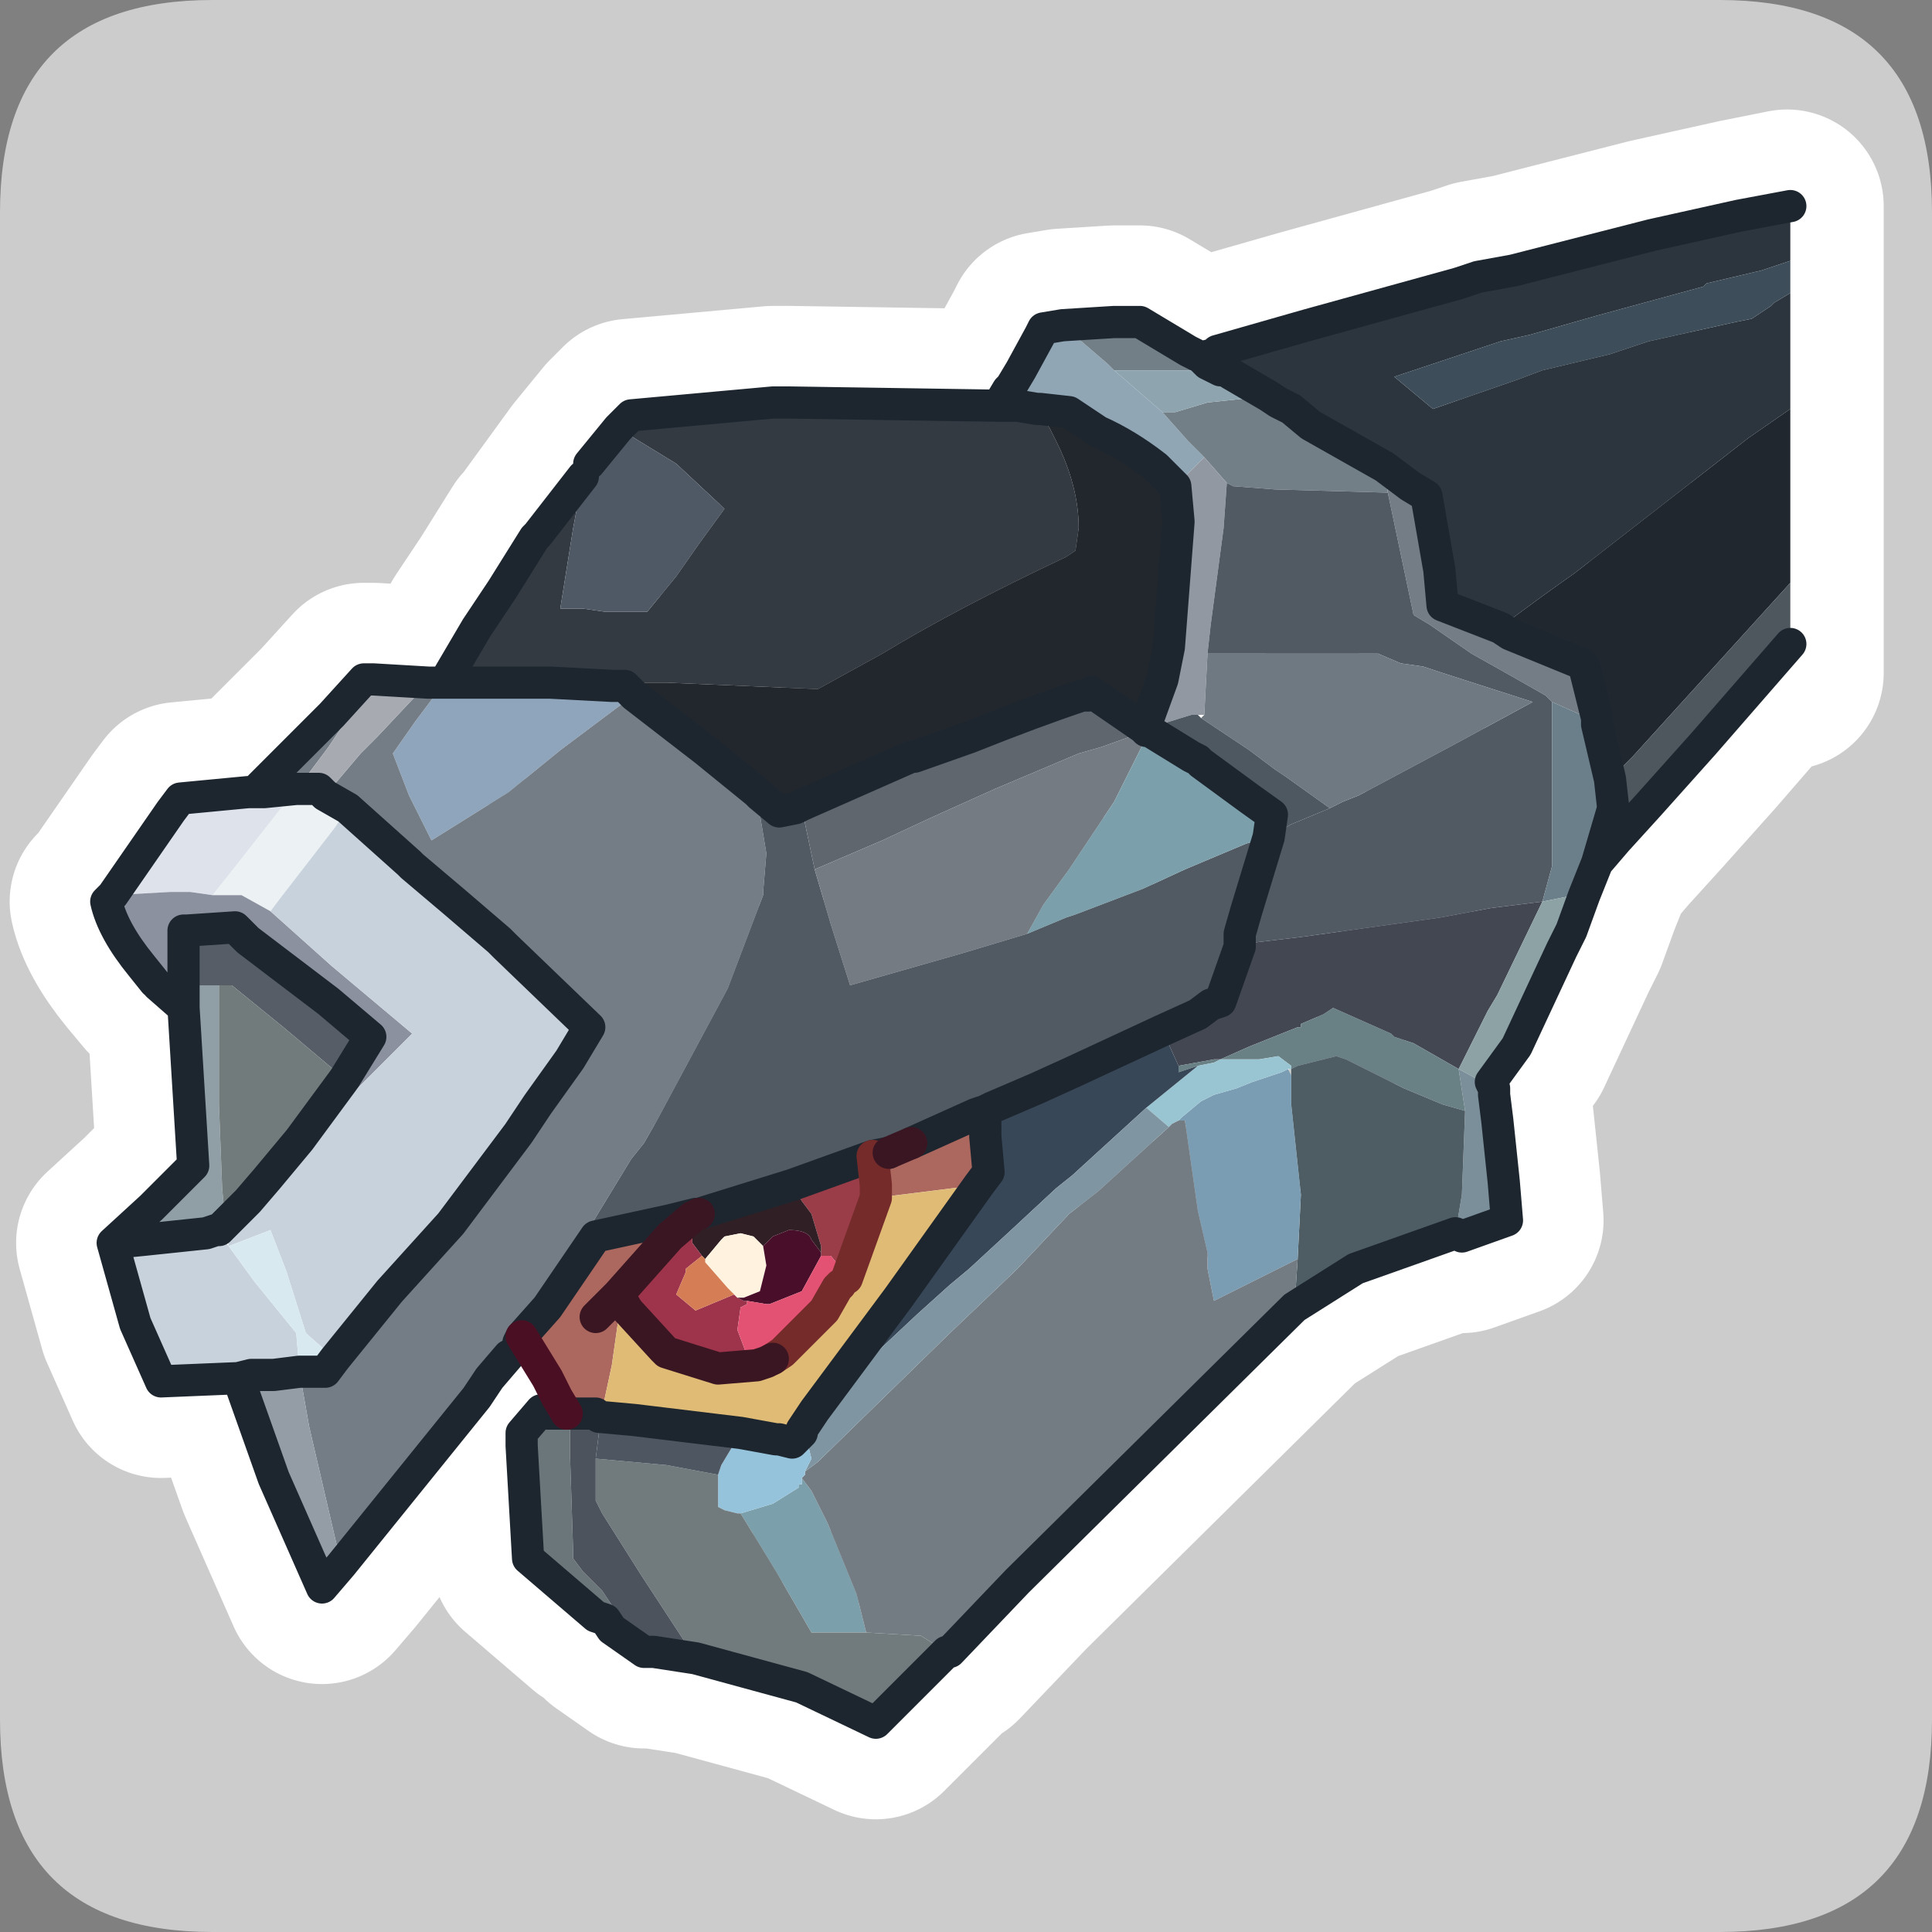 <?xml version="1.0" encoding="UTF-8" standalone="no"?>
<svg xmlns:ffdec="https://www.free-decompiler.com/flash" xmlns:xlink="http://www.w3.org/1999/xlink" ffdec:objectType="frame" height="30.0px" width="30.0px" xmlns="http://www.w3.org/2000/svg">
  <rect width="100%" height="100%" fill="#808080" stroke="none"/>
  <g transform="matrix(1.0, 0.0, 0.0, 1.0, 0.0, 0.0)">
    <use ffdec:characterId="1" height="30.0" transform="matrix(1.0, 0.0, 0.0, 1.0, 0.0, 0.0)" width="30.0" xlink:href="#shape0"/>
  </g>
  <defs>
    <g id="shape0" transform="matrix(1.0, 0.0, 0.0, 1.0, 0.0, 0.0)">
      <path d="M0.0 0.0 L30.0 0.0 30.0 30.0 0.0 30.0 0.0 0.0" fill="#33cc66" fill-opacity="0.0" fill-rule="evenodd" stroke="none"/>
      <path d="M0.0 3.3 Q0.0 0.0 3.3 0.0 L26.7 0.0 Q30.0 0.0 30.0 3.3 L30.0 26.7 Q30.0 30.0 26.7 30.0 L3.3 30.0 Q0.0 30.0 0.0 26.7 L0.0 3.3" fill="#cccccc" fill-rule="evenodd" stroke="none"/>
      <path d="M7.9 21.05 L7.6 21.4 7.4 21.7 5.3 24.3 5.0 24.65 4.25 22.95 3.7 21.4 2.5 21.45 2.1 20.55 1.75 19.3 2.35 18.75 3.0 18.1 2.85 15.65 2.45 15.3 2.2 15.0 Q1.75 14.45 1.65 14.0 L1.75 13.9 2.65 12.6 2.8 12.4 3.85 12.3 3.95 12.3 4.35 11.9 5.15 11.1 5.65 10.55 5.75 10.55 5.8 10.55 6.65 10.6 6.9 10.6 7.4 9.75 7.8 9.15 8.3 8.35 8.35 8.3 9.15 7.2 9.6 6.65 9.8 6.45 12.0 6.25 12.1 6.25 12.25 6.25 15.5 6.3 15.65 6.05 15.7 6.0 15.85 5.75 16.15 5.2 16.2 5.1 16.5 5.05 17.3 5.0 17.5 5.0 17.7 5.0 18.45 5.45 18.65 5.55 18.85 5.5 18.9 5.45 20.3 5.05 22.65 4.4 22.95 4.3 23.5 4.2 25.65 3.65 27.0 3.35 27.75 3.2 27.75 10.05 27.75 10.45 M1.75 19.3 L2.25 19.25 3.2 19.15 3.35 19.1 3.4 19.1 3.5 19.0 3.85 18.65 4.15 18.3 4.65 17.7 5.35 16.75 5.75 16.1 5.1 15.55 3.85 14.6 3.65 14.4 2.9 14.45 2.85 14.45 2.85 14.75 2.85 15.25 2.85 15.3 2.85 15.65 M6.9 10.6 L7.05 10.6 8.0 10.6 8.55 10.6 9.5 10.65 9.55 10.65 9.7 10.65 9.85 10.8 10.95 11.65 11.75 12.3 11.8 12.35 12.1 12.6 12.35 12.55 12.45 12.5 14.15 11.75 14.2 11.75 15.05 11.45 Q16.05 11.05 16.8 10.8 L16.9 10.8 16.95 10.75 17.75 11.3 17.8 11.15 17.85 11.1 18.05 10.55 18.15 10.05 18.3 8.1 18.25 7.55 17.95 7.25 Q17.5 6.9 17.05 6.7 L16.6 6.4 16.15 6.35 16.1 6.35 15.8 6.3 15.5 6.3 M3.95 12.3 L4.1 12.3 4.6 12.25 4.95 12.25 5.05 12.35 5.4 12.55 6.35 13.4 6.4 13.45 7.05 14.0 7.4 14.3 7.75 14.6 7.85 14.7 9.15 15.95 8.85 16.45 8.35 17.15 8.05 17.6 7.0 19.0 6.05 20.05 5.2 21.1 5.05 21.3 4.65 21.3 4.25 21.35 3.9 21.35 3.7 21.4 M9.25 20.45 L9.6 20.1 10.4 19.2 10.75 18.9 10.85 18.85 10.8 18.85 10.4 18.95 9.25 19.2 8.5 20.3 8.1 20.75 8.5 21.4 8.65 21.7 8.8 21.95 8.85 21.95 9.25 21.95 9.3 22.0 9.85 22.05 11.5 22.25 12.05 22.35 12.1 22.35 12.3 22.4 12.35 22.35 12.45 22.25 12.45 22.2 12.65 21.9 13.95 20.15 15.2 18.4 15.35 18.2 15.3 17.65 15.3 17.25 15.15 17.3 14.15 17.75 13.8 17.9 13.55 17.95 13.6 18.4 13.6 18.6 13.15 19.85 12.8 20.35 12.15 21.0 12.0 21.1 11.9 21.15 11.75 21.2 11.15 21.25 10.35 21.0 10.3 20.95 9.75 20.35 9.6 20.1 M27.75 10.05 L26.45 11.55 25.6 12.5 25.1 13.05 24.8 13.4 24.6 13.9 24.4 14.45 24.25 14.75 23.55 16.25 23.15 16.8 23.2 16.9 23.2 17.0 23.25 17.4 23.35 18.35 23.4 18.95 22.7 19.2 22.6 19.15 21.05 19.7 20.1 20.3 15.8 24.55 14.75 25.65 14.7 25.65 13.6 26.75 12.45 26.2 10.8 25.75 10.15 25.65 10.0 25.65 9.5 25.3 9.4 25.15 9.25 25.1 8.9 24.8 8.2 24.2 8.1 22.45 8.1 22.25 8.4 21.9 8.5 21.95 8.8 21.95 M15.3 17.25 L15.4 17.2 16.1 16.9 16.65 16.65 18.05 16.0 18.6 15.75 18.8 15.6 18.95 15.55 19.25 14.7 19.25 14.5 19.35 14.15 19.7 13.0 19.75 12.65 19.4 12.4 18.5 11.75 17.85 11.35 17.8 11.35 17.75 11.3 M24.8 13.4 L25.05 12.55 25.0 12.1 24.8 11.25 24.8 11.15 24.6 10.35 24.55 10.3 23.45 9.85 23.3 9.75 22.4 9.4 22.35 8.85 22.15 7.7 21.9 7.55 21.5 7.25 20.35 6.6 20.05 6.35 19.85 6.25 19.7 6.15 19.1 5.8 M25.05 12.55 L25.1 13.05 M13.55 17.95 L12.3 18.4 10.85 18.85" fill="none" stroke="#ffffff" stroke-linecap="round" stroke-linejoin="round" stroke-width="3.0"/>
      <path d="M6.9 10.6 L7.4 9.75 7.8 9.15 8.3 8.35 8.35 8.3 9.05 7.4 8.9 8.2 8.7 9.45 9.05 9.45 9.4 9.5 10.05 9.5 10.5 8.95 10.85 8.45 11.25 7.9 10.5 7.2 9.6 6.65 9.8 6.45 12.0 6.25 12.1 6.25 12.25 6.25 15.5 6.3 15.8 6.3 16.1 6.35 16.3 6.65 16.4 6.85 Q16.75 7.55 16.75 8.2 L16.7 8.55 16.55 8.65 Q14.85 9.45 13.7 10.15 L12.7 10.7 10.35 10.6 10.0 10.6 9.55 10.65 9.5 10.65 8.55 10.6 8.0 10.6 7.05 10.6 6.9 10.6" fill="#333a42" fill-rule="evenodd" stroke="none"/>
      <path d="M3.3 13.9 L3.5 13.65 4.6 12.25 4.95 12.25 5.05 12.35 5.4 12.55 5.2 12.85 4.35 13.95 4.2 14.15 3.75 13.9 3.3 13.9" fill="#ecf1f4" fill-rule="evenodd" stroke="none"/>
      <path d="M1.75 13.9 L2.65 12.6 2.8 12.4 3.85 12.3 3.95 12.3 4.1 12.3 4.6 12.25 3.5 13.65 3.3 13.9 2.95 13.85 2.65 13.85 1.75 13.9" fill="#dee2eb" fill-rule="evenodd" stroke="none"/>
      <path d="M2.45 15.3 L2.4 15.25 2.2 15.0 Q1.75 14.45 1.65 14.0 L1.75 13.9 2.65 13.85 2.95 13.85 3.3 13.9 3.75 13.9 4.2 14.15 5.15 15.0 6.4 16.05 5.55 16.9 5.35 16.75 5.75 16.1 5.1 15.55 3.85 14.6 3.65 14.4 2.9 14.45 2.85 14.45 2.85 14.75 2.85 15.25 2.85 15.3 2.45 15.3" fill="#8b919f" fill-rule="evenodd" stroke="none"/>
      <path d="M2.85 15.3 L2.85 15.25 2.85 14.75 2.85 14.45 2.9 14.45 3.65 14.4 3.85 14.6 5.1 15.55 5.75 16.1 5.35 16.75 4.4 15.95 3.6 15.3 3.4 15.3 3.1 15.3 3.0 15.3 2.85 15.3" fill="#565d67" fill-rule="evenodd" stroke="none"/>
      <path d="M1.75 19.3 L2.35 18.75 3.0 18.1 2.85 15.65 2.85 15.3 3.0 15.3 3.1 15.3 3.4 15.3 3.4 15.6 3.4 17.15 3.45 18.45 3.5 19.0 3.4 19.1 3.35 19.1 3.2 19.15 2.25 19.25 1.75 19.3" fill="#909fa6" fill-rule="evenodd" stroke="none"/>
      <path d="M3.4 15.3 L3.6 15.3 4.4 15.95 5.35 16.75 4.65 17.7 4.15 18.3 3.85 18.65 3.5 19.0 3.45 18.45 3.4 17.15 3.4 15.6 3.4 15.3" fill="#717b7c" fill-rule="evenodd" stroke="none"/>
      <path d="M6.9 10.6 L7.05 10.6 8.0 10.6 8.55 10.6 9.5 10.65 9.55 10.65 9.7 10.9 8.7 11.65 7.9 12.3 6.7 13.05 6.35 12.35 6.1 11.7 6.45 11.2 6.6 11.0 6.9 10.6" fill="#8fa5bc" fill-rule="evenodd" stroke="none"/>
      <path d="M8.1 20.75 L8.05 20.85 7.9 21.05 7.6 21.4 7.4 21.7 5.3 24.3 4.8 22.15 4.65 21.3 5.05 21.3 5.2 21.1 6.05 20.05 7.0 19.0 8.05 17.6 8.35 17.15 8.85 16.45 9.15 15.95 7.85 14.7 7.75 14.6 7.4 14.3 7.05 14.0 6.4 13.45 6.35 13.4 5.4 12.55 5.05 12.35 5.6 11.7 5.8 11.5 5.85 11.45 6.65 10.6 6.9 10.6 6.6 11.0 6.45 11.2 6.1 11.7 6.35 12.35 6.7 13.05 7.9 12.3 8.7 11.65 9.7 10.9 9.85 10.8 10.95 11.65 11.75 12.3 11.75 12.35 11.9 13.25 11.85 13.85 11.85 13.9 11.3 15.35 10.2 17.4 10.0 17.75 9.8 18.0 9.1 19.15 8.45 20.15 8.1 20.7 8.1 20.75 M3.95 12.3 L4.35 11.9 5.15 11.1 5.65 10.55 5.75 10.55 5.3 11.3 5.1 11.6 4.65 12.2 4.6 12.25 4.1 12.3 3.95 12.3 M23.45 9.85 L24.55 10.3 24.6 10.35 24.8 11.15 24.8 11.25 24.55 11.1 24.1 10.9 24.0 10.8 Q23.3 10.4 22.85 10.15 L22.2 9.7 21.95 9.55 21.55 7.65 21.5 7.25 21.9 7.55 22.15 7.7 22.35 8.85 22.4 9.4 23.3 9.75 23.45 9.85" fill="#747d86" fill-rule="evenodd" stroke="none"/>
      <path d="M5.75 10.55 L5.8 10.55 6.65 10.6 5.85 11.45 5.8 11.5 5.6 11.7 5.05 12.35 4.95 12.25 4.6 12.25 4.65 12.2 5.1 11.6 5.3 11.3 5.75 10.55" fill="#a7aab1" fill-rule="evenodd" stroke="none"/>
      <path d="M3.7 21.4 L2.5 21.45 2.1 20.55 1.75 19.3 2.25 19.25 3.2 19.15 3.35 19.1 3.55 19.35 3.5 19.0 3.85 18.65 4.15 18.3 5.35 17.1 5.55 16.9 6.4 16.05 5.15 15.0 4.2 14.15 4.35 13.95 5.2 12.85 5.4 12.55 6.35 13.4 6.4 13.45 7.05 14.0 7.4 14.3 7.75 14.6 7.85 14.7 9.15 15.95 8.85 16.45 8.35 17.15 8.05 17.6 7.0 19.0 6.05 20.05 5.2 21.1 4.75 20.7 4.45 19.75 4.2 19.1 3.55 19.35 3.95 19.9 4.6 20.7 4.65 21.3 4.25 21.35 3.9 21.35 3.7 21.4" fill="#c8d2dc" fill-rule="evenodd" stroke="none"/>
      <path d="M3.55 19.35 L4.2 19.1 4.45 19.75 4.75 20.7 5.2 21.1 5.05 21.3 4.65 21.3 4.6 20.7 3.95 19.9 3.55 19.35" fill="#d8e9f0" fill-rule="evenodd" stroke="none"/>
      <path d="M5.3 24.3 L5.0 24.65 4.25 22.95 3.7 21.4 3.9 21.35 4.25 21.35 4.65 21.3 4.8 22.15 5.3 24.3" fill="#949da6" fill-rule="evenodd" stroke="none"/>
      <path d="M8.8 21.95 L8.65 21.7 8.5 21.4 8.1 20.75 8.5 20.3 9.25 19.2 8.5 20.3 8.1 20.75 8.1 20.7 8.45 20.15 9.1 19.15 9.25 19.2 10.4 18.95 10.8 18.85 10.85 18.85 10.75 18.9 10.4 19.2 9.6 20.1 9.75 20.35 9.6 20.5 9.5 21.2 9.35 21.9 9.85 22.05 9.3 22.0 9.3 22.25 9.25 21.95 8.85 21.95 8.8 21.95 M15.3 17.25 L15.3 17.65 15.35 18.2 15.2 18.4 13.6 18.6 13.6 18.4 13.55 17.95 13.8 17.9 14.15 17.75 15.15 17.3 15.3 17.25 M9.25 20.45 L9.6 20.1 9.25 20.45 M9.25 21.95 L9.3 22.0 9.25 21.95" fill="#ac685f" fill-rule="evenodd" stroke="none"/>
      <path d="M9.4 25.15 L9.25 25.1 8.9 24.8 8.2 24.2 8.1 22.45 8.1 22.25 8.4 21.9 8.5 21.95 8.8 21.95 8.85 21.95 8.85 22.1 8.85 22.55 8.9 24.1 8.9 24.2 9.05 24.4 9.35 24.7 9.65 25.15 9.4 25.15" fill="#6b767a" fill-rule="evenodd" stroke="none"/>
      <path d="M15.65 6.05 L15.7 6.0 15.85 5.75 16.15 5.2 16.2 5.1 16.5 5.05 17.2 5.65 17.3 5.75 18.05 6.4 18.45 6.85 18.7 7.1 18.25 7.55 17.95 7.25 Q17.5 6.9 17.05 6.7 L16.6 6.4 16.15 6.35 16.1 6.35 15.85 6.2 15.65 6.05" fill="#90a6b4" fill-rule="evenodd" stroke="none"/>
      <path d="M16.5 5.05 L17.3 5.0 17.5 5.0 17.7 5.0 18.45 5.45 18.65 5.55 18.75 5.65 18.95 5.75 17.9 5.75 17.35 5.75 17.3 5.75 17.2 5.65 16.5 5.05 M18.05 6.4 L18.25 6.4 18.75 6.25 19.7 6.15 19.85 6.25 20.05 6.35 20.35 6.6 21.5 7.25 21.55 7.65 19.8 7.6 19.15 7.55 19.05 7.5 18.7 7.1 18.45 6.85 18.05 6.4" fill="#727f87" fill-rule="evenodd" stroke="none"/>
      <path d="M17.3 5.75 L17.35 5.75 17.9 5.75 18.95 5.75 19.1 5.8 19.7 6.15 18.75 6.25 18.25 6.4 18.05 6.4 17.3 5.75" fill="#8ea4af" fill-rule="evenodd" stroke="none"/>
      <path d="M18.85 5.5 L18.9 5.45 20.3 5.05 22.65 4.4 22.95 4.3 23.5 4.2 25.65 3.65 27.0 3.35 27.8 3.2 27.8 4.05 27.35 4.2 26.5 4.4 26.45 4.45 24.8 4.9 23.75 5.2 23.3 5.3 22.4 5.6 21.65 5.85 22.25 6.35 23.55 5.9 23.95 5.75 25.0 5.5 25.3 5.4 25.6 5.3 26.95 5.0 27.2 4.95 27.5 4.75 27.55 4.7 27.8 4.55 27.8 6.35 27.15 6.8 24.45 8.9 Q23.95 9.25 23.35 9.7 L23.3 9.75 22.4 9.4 22.35 8.85 22.15 7.7 21.9 7.55 21.5 7.25 20.35 6.6 20.05 6.35 19.85 6.25 19.7 6.15 19.1 5.8 18.95 5.75 18.75 5.65 18.85 5.5" fill="#2c353e" fill-rule="evenodd" stroke="none"/>
      <path d="M10.0 10.6 L10.35 10.6 12.7 10.7 13.7 10.15 Q14.85 9.45 16.55 8.65 L16.7 8.55 16.75 8.2 Q16.75 7.55 16.4 6.85 L16.3 6.65 16.1 6.35 16.15 6.35 16.6 6.4 17.05 6.7 Q17.5 6.9 17.95 7.25 L18.25 7.55 18.3 8.1 18.15 10.05 18.05 10.55 17.85 11.1 17.8 11.15 17.75 11.3 16.95 10.75 16.9 10.8 16.8 10.8 Q16.05 11.05 15.05 11.45 L14.2 11.75 14.15 11.75 12.45 12.5 12.35 12.55 12.1 12.6 11.8 12.35 11.75 12.3 10.95 11.65 9.85 10.8 10.0 10.6" fill="#22272d" fill-rule="evenodd" stroke="none"/>
      <path d="M18.25 7.55 L18.7 7.1 19.05 7.5 19.0 8.2 18.8 9.7 18.75 10.15 18.7 11.1 18.6 11.1 18.5 11.1 17.85 11.3 17.85 11.1 18.05 10.55 18.15 10.05 18.3 8.1 18.25 7.55" fill="#9198a2" fill-rule="evenodd" stroke="none"/>
      <path d="M9.05 7.4 L9.15 7.2 9.6 6.65 10.5 7.2 11.25 7.9 10.85 8.45 10.5 8.95 10.05 9.5 9.4 9.5 9.05 9.45 8.7 9.45 8.9 8.2 9.05 7.4" fill="#4f5965" fill-rule="evenodd" stroke="none"/>
      <path d="M9.25 19.2 L9.1 19.15 9.8 18.0 10.0 17.75 10.2 17.4 11.3 15.35 11.85 13.9 11.85 13.85 11.9 13.25 11.75 12.35 11.75 12.3 11.8 12.35 12.1 12.6 12.35 12.55 12.45 12.5 12.45 12.55 12.65 13.5 12.9 14.35 13.2 15.3 14.95 14.8 15.95 14.5 16.55 14.25 16.7 14.2 17.75 13.8 18.4 13.5 19.35 13.1 19.7 13.0 20.05 12.8 20.65 12.55 20.85 12.45 21.1 12.35 22.6 11.55 23.8 10.9 22.4 10.45 22.1 10.35 21.75 10.3 21.4 10.15 21.05 10.15 19.6 10.15 19.5 10.15 18.75 10.15 18.8 9.7 19.0 8.2 19.05 7.5 19.15 7.55 19.8 7.6 21.55 7.65 21.95 9.55 22.2 9.7 22.85 10.15 Q23.3 10.4 24.0 10.8 L24.1 10.9 24.1 12.9 24.1 13.0 24.1 13.45 23.95 14.0 23.15 14.1 22.35 14.25 20.2 14.55 19.35 14.65 19.25 14.7 18.95 15.55 18.8 15.6 18.6 15.75 18.05 16.0 16.65 16.65 16.1 16.9 15.4 17.2 15.3 17.25 15.15 17.3 14.15 17.75 13.8 17.9 13.55 17.95 12.3 18.4 10.85 18.85 10.8 18.85 10.4 18.95 9.25 19.2 M19.25 14.7 L19.25 14.5 19.35 14.15 19.7 13.0 19.35 14.15 19.25 14.5 19.25 14.7" fill="#515a63" fill-rule="evenodd" stroke="none"/>
      <path d="M12.65 13.5 L12.45 12.55 12.45 12.5 14.15 11.75 14.2 11.75 15.05 11.45 Q16.05 11.05 16.8 10.8 L16.9 10.8 16.95 10.75 17.75 11.3 17.8 11.35 17.1 11.6 16.75 11.7 15.45 12.25 14.45 12.7 13.7 13.05 12.65 13.5" fill="#5f666e" fill-rule="evenodd" stroke="none"/>
      <path d="M15.95 14.5 L14.95 14.8 13.2 15.3 12.9 14.35 12.65 13.5 13.7 13.05 14.45 12.7 15.45 12.25 16.75 11.7 17.1 11.6 17.8 11.35 17.85 11.35 17.3 12.45 16.7 13.35 16.6 13.5 16.2 14.05 15.95 14.5" fill="#747b83" fill-rule="evenodd" stroke="none"/>
      <path d="M18.7 11.1 L18.75 10.15 19.5 10.15 19.6 10.15 21.05 10.15 21.4 10.15 21.75 10.3 22.1 10.35 22.4 10.45 23.8 10.9 22.6 11.55 21.1 12.35 20.85 12.45 20.65 12.55 19.95 12.05 19.8 11.95 19.4 11.65 18.65 11.15 18.7 11.1" fill="#6f7982" fill-rule="evenodd" stroke="none"/>
      <path d="M17.85 11.3 L18.5 11.1 18.6 11.1 18.65 11.15 19.4 11.65 19.8 11.95 19.95 12.05 20.65 12.55 20.05 12.8 19.7 13.0 19.75 12.65 19.4 12.4 18.65 11.85 18.6 11.8 18.5 11.75 17.85 11.35 17.85 11.3" fill="#4e5861" fill-rule="evenodd" stroke="none"/>
      <path d="M18.6 11.8 L18.65 11.85 19.4 12.4 19.75 12.65 19.7 13.0 19.35 13.1 18.4 13.5 17.75 13.8 16.7 14.2 16.55 14.25 15.95 14.5 16.2 14.05 16.6 13.5 16.7 13.35 17.3 12.45 17.85 11.35 18.5 11.75 18.6 11.8 M12.45 22.95 L12.6 23.15 12.65 23.25 12.8 23.55 12.85 23.65 13.3 24.75 13.45 25.35 13.2 25.35 12.6 25.35 12.05 24.4 11.5 23.5 12.0 23.35 12.4 23.1 12.4 23.05 12.45 23.05 12.45 22.95" fill="#7b9fab" fill-rule="evenodd" stroke="none"/>
      <path d="M27.8 4.05 L27.8 4.55 27.55 4.7 27.5 4.75 27.2 4.95 26.95 5.0 25.6 5.3 25.3 5.4 25.0 5.5 23.95 5.75 23.55 5.9 22.25 6.35 21.65 5.85 22.4 5.6 23.3 5.3 23.75 5.2 24.8 4.9 26.45 4.45 26.5 4.4 27.35 4.2 27.8 4.05" fill="#3d4d5a" fill-rule="evenodd" stroke="none"/>
      <path d="M27.8 6.35 L27.8 9.05 25.35 11.75 25.0 12.1 24.8 11.25 24.8 11.15 24.6 10.35 24.55 10.3 23.45 9.85 23.35 9.7 Q23.95 9.25 24.45 8.9 L27.15 6.8 27.8 6.35" fill="#20272f" fill-rule="evenodd" stroke="none"/>
      <path d="M19.25 14.7 L19.35 14.65 20.2 14.55 22.35 14.25 23.15 14.1 23.95 14.0 23.25 15.45 23.1 15.7 22.65 16.6 21.95 16.2 21.65 16.1 21.6 16.05 20.7 15.65 20.55 15.75 20.2 15.9 20.2 15.95 20.15 15.95 19.4 16.25 18.95 16.45 18.85 16.45 18.3 16.55 18.05 16.0 18.6 15.75 18.8 15.6 18.95 15.55 19.25 14.7" fill="#434752" fill-rule="evenodd" stroke="none"/>
      <path d="M24.8 13.4 L24.6 13.9 24.45 13.9 23.95 14.0 24.1 13.45 24.1 13.0 24.1 12.9 24.1 10.9 24.55 11.1 24.8 11.25 25.0 12.1 25.05 12.55 24.8 13.4" fill="#6b7f8a" fill-rule="evenodd" stroke="none"/>
      <path d="M27.8 9.05 L27.8 10.0 26.45 11.55 25.6 12.5 25.1 13.05 25.05 12.55 25.0 12.1 25.35 11.75 27.8 9.05" fill="#4e575e" fill-rule="evenodd" stroke="none"/>
      <path d="M24.6 13.9 L24.4 14.45 24.25 14.75 23.55 16.25 23.15 16.8 23.2 16.9 22.65 16.6 23.1 15.7 23.25 15.45 23.95 14.0 24.45 13.9 24.6 13.9" fill="#8da2a5" fill-rule="evenodd" stroke="none"/>
      <path d="M23.2 16.9 L23.2 17.0 23.25 17.4 23.35 18.35 23.4 18.95 22.7 19.2 22.6 19.15 22.7 18.55 22.75 17.25 22.65 16.6 23.2 16.9" fill="#7b8f9a" fill-rule="evenodd" stroke="none"/>
      <path d="M22.75 17.25 L22.4 17.15 21.8 16.9 20.9 16.45 20.75 16.4 20.15 16.55 20.05 16.6 20.05 16.55 19.85 16.4 19.55 16.45 19.4 16.45 19.2 16.45 18.95 16.45 18.85 16.5 18.6 16.55 18.3 16.65 18.3 16.55 18.85 16.45 18.95 16.45 19.4 16.25 20.15 15.95 20.2 15.95 20.2 15.9 20.55 15.75 20.7 15.65 21.6 16.05 21.65 16.1 21.95 16.2 22.65 16.6 22.75 17.25" fill="#698185" fill-rule="evenodd" stroke="none"/>
      <path d="M22.6 19.15 L21.05 19.7 20.1 20.3 20.15 19.55 20.2 18.55 20.05 17.15 20.05 16.9 20.05 16.7 20.05 16.6 20.15 16.55 20.75 16.4 20.9 16.45 21.8 16.9 22.4 17.15 22.75 17.25 22.7 18.55 22.6 19.15" fill="#4e5d64" fill-rule="evenodd" stroke="none"/>
      <path d="M20.05 16.7 L20.05 16.9 20.05 17.15 20.2 18.55 20.15 19.55 18.85 20.2 18.75 19.7 18.75 19.45 18.6 18.8 18.4 17.4 18.3 17.4 18.35 17.35 18.65 17.1 18.85 17.0 19.2 16.9 19.45 16.8 19.9 16.65 20.0 16.6 20.05 16.7" fill="#7a9db3" fill-rule="evenodd" stroke="none"/>
      <path d="M18.95 16.45 L19.2 16.45 19.4 16.45 19.55 16.45 19.85 16.4 20.05 16.55 20.05 16.6 20.0 16.6 19.9 16.65 19.45 16.8 19.2 16.9 18.85 17.0 18.65 17.1 18.35 17.35 18.3 17.4 18.2 17.45 18.15 17.5 17.8 17.2 18.6 16.55 18.85 16.5 18.95 16.45" fill="#99c5d2" fill-rule="evenodd" stroke="none"/>
      <path d="M20.1 20.3 L15.8 24.55 14.75 25.65 14.7 25.65 14.3 25.4 13.45 25.35 13.3 24.75 12.85 23.65 12.8 23.55 12.65 23.25 12.6 23.15 12.45 22.95 12.5 22.9 12.5 22.85 12.7 22.7 14.75 20.7 15.8 19.7 16.6 18.85 17.05 18.5 18.15 17.5 18.2 17.45 18.3 17.4 18.4 17.4 18.6 18.8 18.75 19.45 18.75 19.7 18.85 20.2 20.15 19.55 20.1 20.3" fill="#737c83" fill-rule="evenodd" stroke="none"/>
      <path d="M18.3 16.55 L18.3 16.65 18.6 16.55 17.8 17.2 16.65 18.25 16.4 18.45 15.7 19.1 15.05 19.7 14.75 19.95 14.25 20.4 12.65 21.9 13.95 20.15 15.2 18.4 15.35 18.2 15.3 17.65 15.3 17.25 15.4 17.2 16.1 16.9 16.65 16.65 18.05 16.0 18.3 16.55" fill="#374757" fill-rule="evenodd" stroke="none"/>
      <path d="M17.8 17.2 L18.15 17.5 17.05 18.5 16.6 18.85 15.8 19.7 14.75 20.7 12.7 22.7 12.5 22.85 12.6 22.65 12.55 22.45 12.45 22.25 12.45 22.2 12.65 21.9 14.25 20.4 14.75 19.95 15.05 19.7 15.7 19.1 16.4 18.45 16.65 18.25 17.8 17.2" fill="#7f95a2" fill-rule="evenodd" stroke="none"/>
      <path d="M13.6 18.6 L15.2 18.4 13.95 20.15 12.65 21.9 12.45 22.2 12.45 22.25 12.35 22.35 12.3 22.4 12.1 22.35 12.05 22.35 11.5 22.25 9.85 22.05 9.35 21.9 9.5 21.2 9.6 20.5 9.75 20.35 10.3 20.95 10.35 21.0 11.15 21.25 11.75 21.2 11.9 21.15 12.0 21.1 12.15 21.0 12.8 20.35 13.0 20.0 13.05 19.95 13.15 19.85 13.6 18.6" fill="#e0bb75" fill-rule="evenodd" stroke="none"/>
      <path d="M13.55 17.95 L13.6 18.4 13.6 18.6 13.15 19.85 13.15 19.8 12.9 19.5 12.75 19.5 12.75 19.45 12.75 19.35 12.6 18.85 12.45 18.65 12.3 18.4 13.55 17.95" fill="#9a3d48" fill-rule="evenodd" stroke="none"/>
      <path d="M12.3 18.4 L12.45 18.65 12.6 18.85 12.75 19.35 12.75 19.45 12.6 19.25 Q12.55 19.1 12.25 19.1 L12.0 19.2 11.85 19.35 11.7 19.2 11.5 19.15 11.25 19.2 11.2 19.25 10.95 19.55 10.9 19.5 10.75 19.3 10.75 18.9 10.85 18.85 12.3 18.4" fill="#301f25" fill-rule="evenodd" stroke="none"/>
      <path d="M10.75 18.9 L10.75 19.3 10.9 19.5 10.65 19.7 10.65 19.75 10.5 20.1 10.8 20.35 11.4 20.1 11.45 20.15 11.55 20.2 11.6 20.2 11.6 20.25 11.5 20.3 11.45 20.65 11.6 21.05 11.75 21.2 11.15 21.25 10.35 21.0 10.3 20.95 9.75 20.35 9.6 20.1 10.4 19.2 10.75 18.9" fill="#9e344b" fill-rule="evenodd" stroke="none"/>
      <path d="M10.95 19.55 L11.2 19.25 11.25 19.2 11.5 19.15 11.7 19.2 11.85 19.35 11.9 19.65 11.8 20.05 11.55 20.15 11.45 20.15 11.4 20.1 11.3 20.0 10.95 19.6 10.95 19.55" fill="#fff2df" fill-rule="evenodd" stroke="none"/>
      <path d="M10.9 19.5 L10.95 19.55 10.95 19.6 11.3 20.0 11.4 20.1 10.8 20.35 10.5 20.1 10.65 19.75 10.65 19.7 10.9 19.5" fill="#d57d55" fill-rule="evenodd" stroke="none"/>
      <path d="M11.85 19.35 L12.0 19.2 12.25 19.1 Q12.55 19.1 12.6 19.25 L12.75 19.45 12.75 19.5 12.45 20.05 11.95 20.25 11.9 20.25 11.6 20.2 11.55 20.2 11.45 20.15 11.55 20.15 11.8 20.05 11.9 19.65 11.85 19.35" fill="#490e2a" fill-rule="evenodd" stroke="none"/>
      <path d="M12.75 19.5 L12.9 19.5 13.15 19.8 13.15 19.85 13.05 19.95 13.0 20.0 12.8 20.35 12.15 21.0 12.0 21.1 11.9 21.15 11.75 21.2 11.6 21.05 11.45 20.65 11.5 20.3 11.6 20.25 11.6 20.2 11.9 20.25 11.95 20.25 12.45 20.05 12.75 19.5" fill="#e35273" fill-rule="evenodd" stroke="none"/>
      <path d="M12.45 22.25 L12.55 22.45 12.6 22.65 12.5 22.85 12.5 22.9 12.45 22.95 12.45 23.05 12.4 23.05 12.4 23.1 12.0 23.35 11.5 23.5 11.45 23.5 11.25 23.45 11.15 23.4 11.15 22.9 11.2 22.75 11.5 22.25 12.05 22.35 12.1 22.35 12.3 22.4 12.35 22.35 12.45 22.25" fill="#95c3db" fill-rule="evenodd" stroke="none"/>
      <path d="M14.7 25.65 L13.6 26.75 12.45 26.2 10.8 25.75 9.95 24.45 9.35 23.5 9.25 23.3 9.25 23.2 9.25 22.9 9.25 22.75 9.25 22.65 10.35 22.75 11.15 22.9 11.15 23.4 11.25 23.45 11.45 23.5 11.5 23.5 12.05 24.4 12.6 25.35 13.2 25.35 13.45 25.35 14.3 25.4 14.7 25.65" fill="#717b7d" fill-rule="evenodd" stroke="none"/>
      <path d="M9.85 22.05 L11.5 22.25 11.2 22.75 11.15 22.9 10.35 22.75 9.25 22.65 9.3 22.25 9.3 22.0 9.85 22.05" fill="#4e5661" fill-rule="evenodd" stroke="none"/>
      <path d="M10.8 25.75 L10.15 25.65 9.95 25.4 9.65 25.15 9.35 24.7 9.05 24.4 8.9 24.2 8.9 24.1 8.85 22.55 8.85 22.1 8.85 21.95 9.25 21.95 9.3 22.25 9.25 22.65 9.25 22.75 9.25 22.9 9.25 23.2 9.25 23.3 9.35 23.5 9.95 24.45 10.8 25.75" fill="#4c535d" fill-rule="evenodd" stroke="none"/>
      <path d="M6.9 10.6 L7.4 9.75 7.8 9.15 8.3 8.35 8.35 8.3 9.05 7.4 M9.15 7.2 L9.6 6.65 9.8 6.45 12.0 6.25 12.1 6.25 12.25 6.25 15.5 6.3 15.65 6.05 15.7 6.0 15.85 5.75 16.15 5.2 16.2 5.1 16.5 5.05 17.3 5.0 17.5 5.0 17.7 5.0 18.45 5.45 18.65 5.55 18.85 5.5 18.9 5.45 20.3 5.05 22.65 4.4 22.95 4.3 23.5 4.2 25.65 3.65 27.0 3.35 27.8 3.2 M27.8 10.0 L26.45 11.55 25.6 12.5 25.1 13.05 24.8 13.4 24.6 13.9 24.4 14.45 24.25 14.75 23.55 16.25 23.15 16.8 23.2 16.9 23.2 17.0 23.25 17.4 23.35 18.35 23.4 18.95 22.7 19.2 22.6 19.15 21.05 19.7 20.1 20.3 15.8 24.55 14.75 25.65 14.7 25.65 13.6 26.75 12.45 26.2 10.8 25.75 10.15 25.65 10.0 25.65 9.5 25.3 9.4 25.15 9.25 25.1 8.9 24.8 8.2 24.2 8.1 22.45 8.1 22.25 8.4 21.9 8.5 21.95 8.8 21.95 8.85 21.95 9.25 21.95 9.3 22.0 9.85 22.05 11.5 22.25 12.05 22.35 12.1 22.35 12.3 22.4 12.35 22.35 12.45 22.25 12.45 22.2 12.65 21.9 13.95 20.15 15.2 18.4 15.35 18.2 15.3 17.65 15.3 17.25 15.15 17.3 14.15 17.75 M8.1 20.75 L8.05 20.85 M7.9 21.05 L7.6 21.4 7.4 21.7 5.3 24.3 5.0 24.65 4.25 22.95 3.7 21.4 2.5 21.45 2.1 20.55 1.75 19.3 2.35 18.75 3.0 18.1 2.85 15.65 2.45 15.3 M2.4 15.25 L2.2 15.0 Q1.75 14.45 1.65 14.0 L1.75 13.9 2.65 12.6 2.8 12.4 3.85 12.3 3.95 12.3 4.35 11.9 5.15 11.1 5.65 10.55 5.75 10.55 5.8 10.55 6.65 10.6 6.9 10.6 7.05 10.6 8.0 10.6 8.55 10.6 9.5 10.65 9.55 10.65 9.7 10.65 9.85 10.8 10.95 11.65 11.75 12.3 11.8 12.35 12.1 12.6 12.35 12.55 12.45 12.5 14.15 11.75 14.2 11.75 15.05 11.45 Q16.05 11.05 16.8 10.8 L16.9 10.8 16.95 10.75 17.75 11.3 17.8 11.15 17.85 11.1 18.05 10.55 18.15 10.05 18.3 8.1 18.25 7.55 17.95 7.25 Q17.5 6.9 17.05 6.7 L16.6 6.4 16.15 6.35 16.1 6.35 15.8 6.3 15.5 6.3 M5.4 12.55 L5.05 12.35 4.95 12.25 4.6 12.25 4.1 12.3 3.95 12.3 M5.35 16.75 L5.75 16.1 5.1 15.55 3.85 14.6 3.65 14.4 2.9 14.45 2.85 14.45 2.85 14.75 2.85 15.25 2.85 15.3 2.85 15.65 M5.2 21.1 L6.05 20.05 7.0 19.0 8.05 17.6 8.35 17.15 8.85 16.45 9.15 15.95 7.85 14.7 7.75 14.6 7.4 14.3 7.05 14.0 6.4 13.45 6.35 13.4 5.4 12.55 M4.15 18.3 L3.85 18.65 3.5 19.0 3.4 19.1 3.35 19.1 3.2 19.15 2.25 19.25 1.75 19.3 M5.2 21.1 L5.05 21.3 4.65 21.3 4.25 21.35 3.9 21.35 3.7 21.4 M4.15 18.3 L4.65 17.7 5.35 16.75 M8.1 20.75 L8.5 20.3 9.25 19.2 10.4 18.95 10.8 18.85 10.85 18.85 12.3 18.4 13.55 17.95 13.8 17.9 M19.7 6.15 L19.1 5.8 M18.95 5.75 L18.75 5.65 18.65 5.55 M17.8 11.35 L17.75 11.3 M17.85 11.35 L17.8 11.35 M18.6 11.8 L18.5 11.75 17.85 11.35 M19.7 13.0 L19.75 12.65 19.4 12.4 18.65 11.85 M23.45 9.85 L24.55 10.3 24.6 10.35 24.8 11.15 24.8 11.25 25.0 12.1 25.05 12.55 25.1 13.05 M19.7 6.15 L19.85 6.25 20.05 6.35 20.35 6.6 21.5 7.25 21.9 7.55 22.15 7.7 22.35 8.85 22.4 9.4 23.3 9.75 23.45 9.85 M19.7 13.0 L19.35 14.15 19.25 14.5 19.25 14.7 18.95 15.55 18.8 15.6 18.6 15.75 18.05 16.0 16.65 16.65 16.1 16.9 15.4 17.2 15.3 17.25 M25.05 12.55 L24.8 13.4" fill="none" stroke="#1d262f" stroke-linecap="round" stroke-linejoin="round" stroke-width="0.5"/>
      <path d="M8.8 21.95 L8.65 21.7 8.5 21.4 8.1 20.75" fill="none" stroke="#4a0f23" stroke-linecap="round" stroke-linejoin="round" stroke-width="0.5"/>
      <path d="M13.55 17.95 L13.6 18.4 13.6 18.6 13.15 19.85 M13.05 19.95 L13.0 20.0 12.8 20.35 12.15 21.0 12.0 21.1" fill="none" stroke="#752b2a" stroke-linecap="round" stroke-linejoin="round" stroke-width="0.5"/>
      <path d="M14.15 17.75 L13.8 17.9 M10.85 18.85 L10.75 18.9 10.4 19.2 9.6 20.1 9.25 20.45 M11.75 21.2 L11.15 21.25 10.35 21.0 10.3 20.95 9.75 20.35 9.6 20.1 M12.0 21.1 L11.9 21.15 11.75 21.2" fill="none" stroke="#3a1622" stroke-linecap="round" stroke-linejoin="round" stroke-width="0.5"/>
    </g>
  </defs>
</svg>

